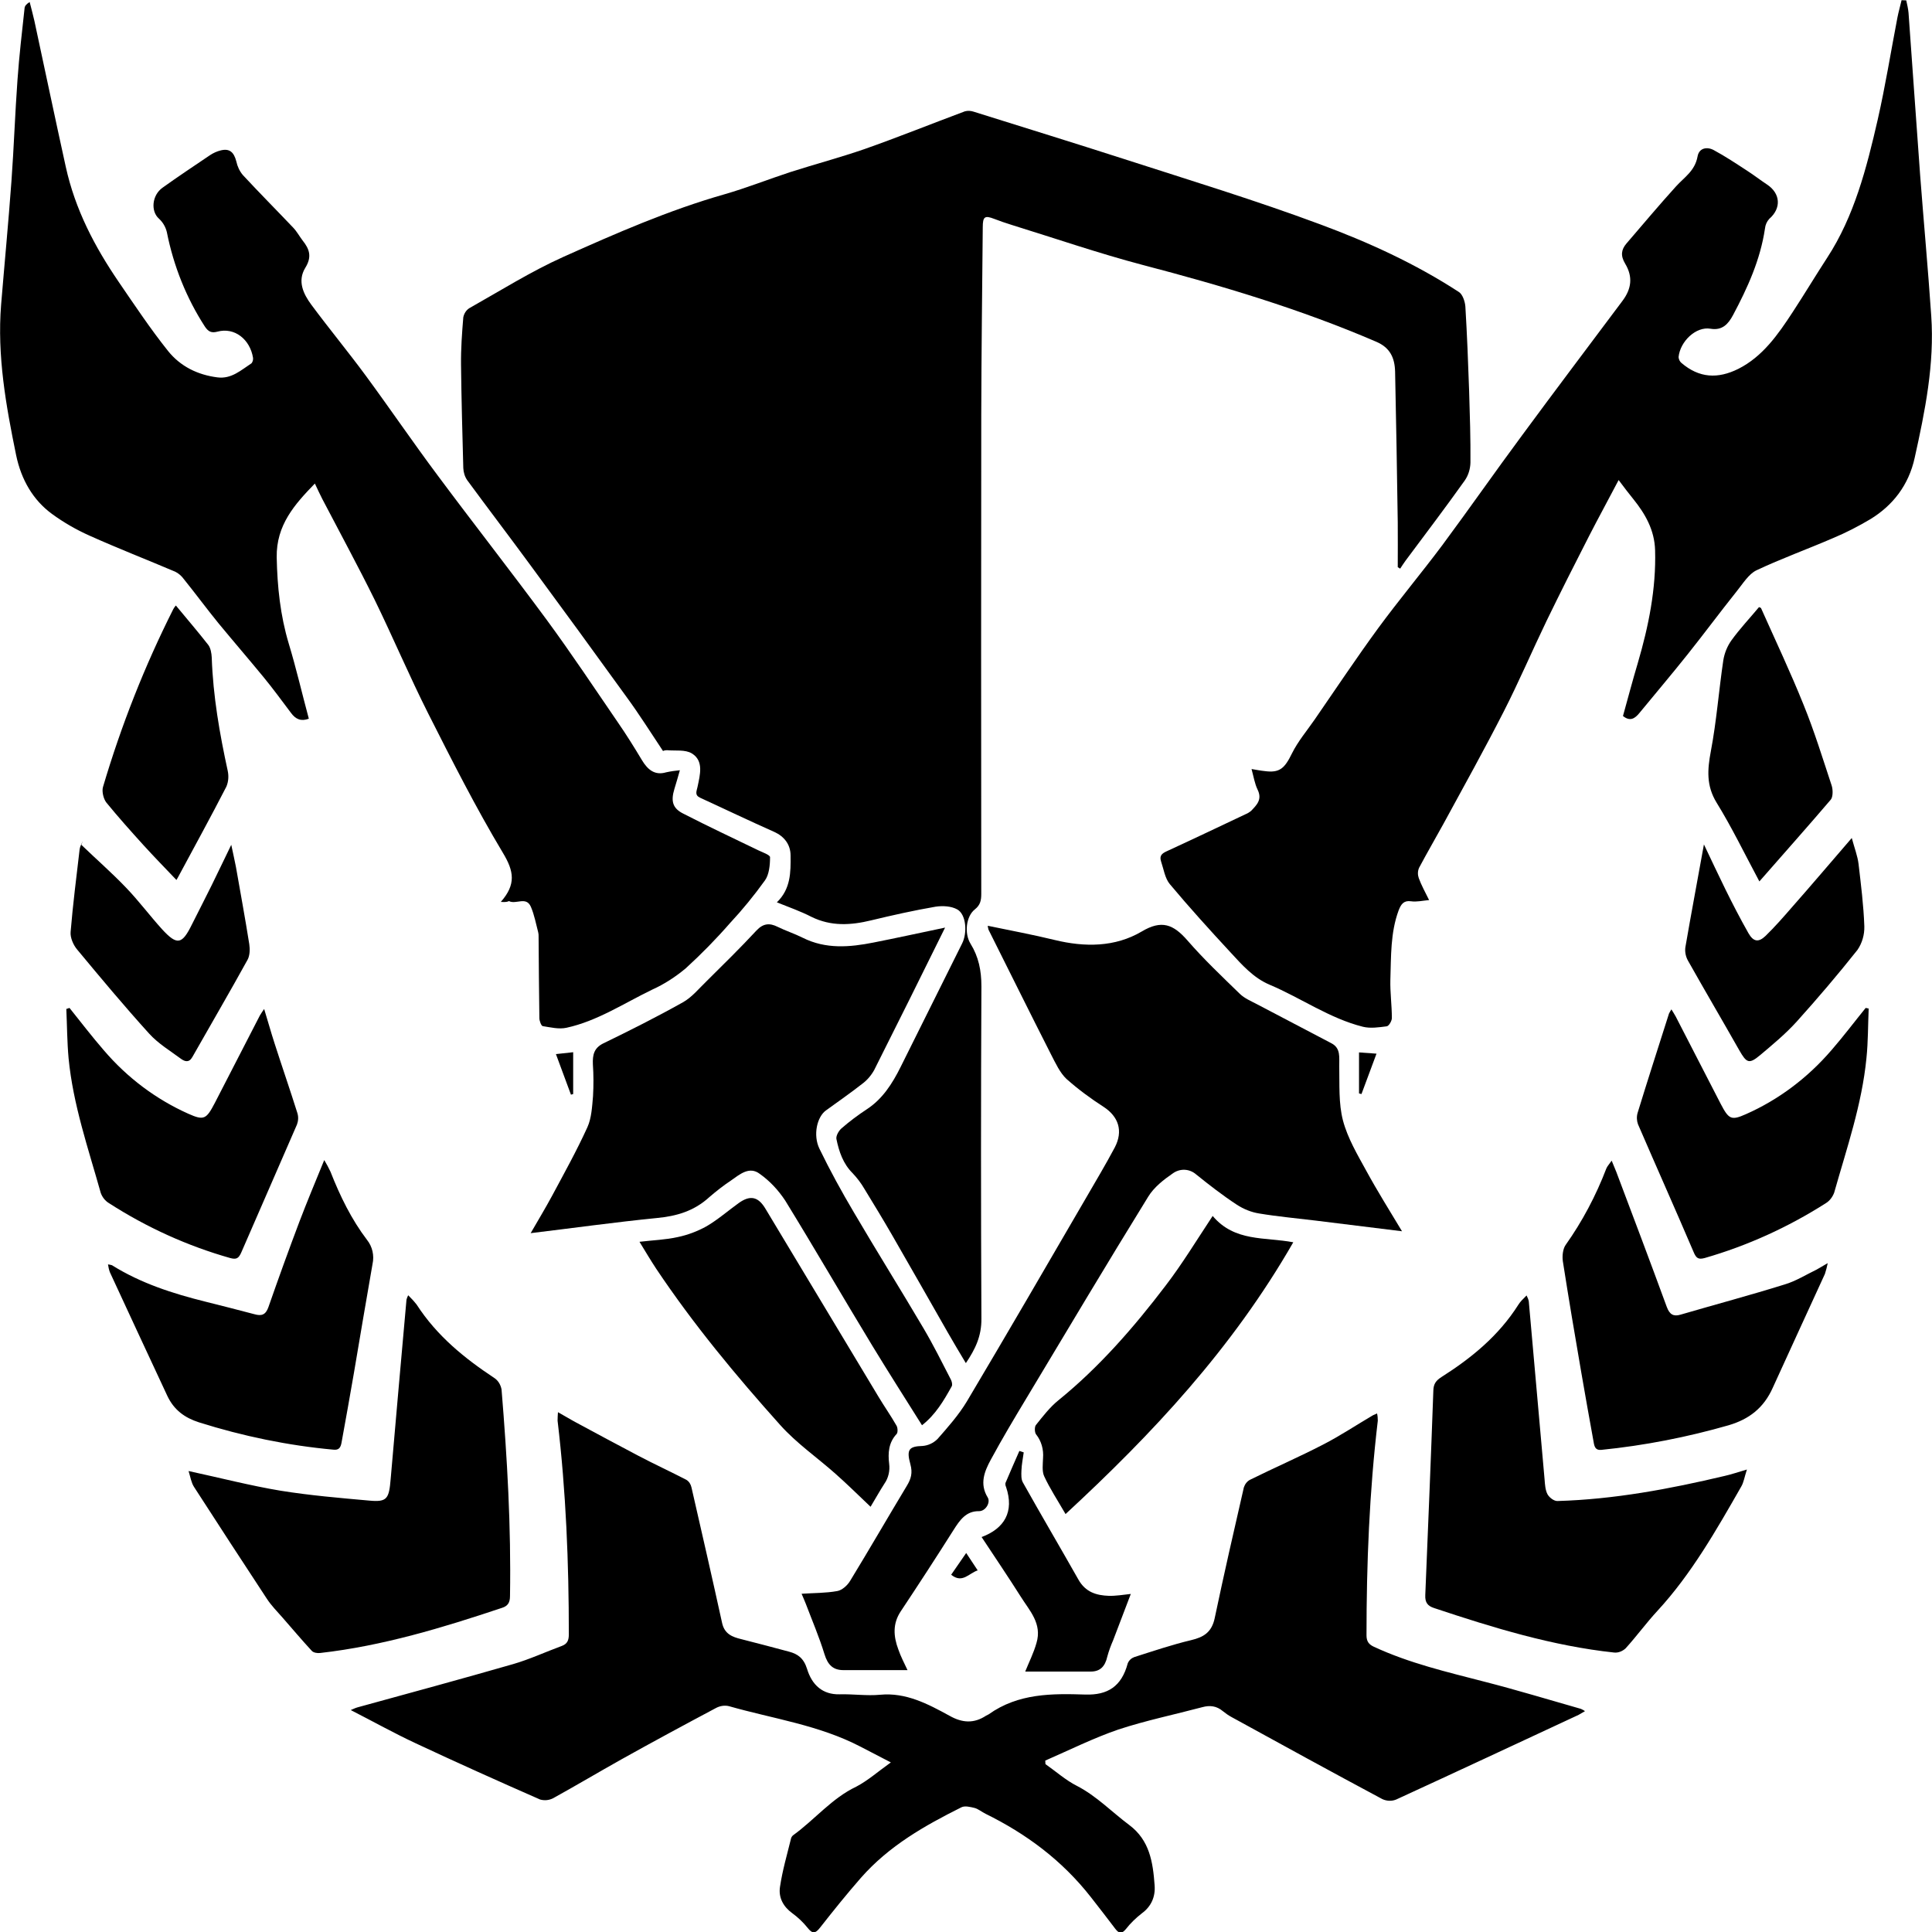 <svg width="40" height="40" viewBox="0 0 40 40" fill="none" xmlns="http://www.w3.org/2000/svg">
<g clip-path="url(#clip0_283_176)">
<path d="M16.084 18.682C16.372 18.403 16.372 18.06 16.368 17.713C16.368 17.482 16.232 17.315 16.033 17.225C15.52 16.997 15.01 16.753 14.497 16.517C14.376 16.462 14.423 16.38 14.442 16.29C14.493 16.042 14.575 15.755 14.326 15.6C14.186 15.514 13.983 15.549 13.808 15.532C13.781 15.532 13.754 15.536 13.727 15.549C13.47 15.163 13.233 14.786 12.972 14.43C12.307 13.509 11.638 12.592 10.965 11.679C10.537 11.096 10.102 10.526 9.674 9.943C9.623 9.87 9.596 9.78 9.592 9.69C9.573 8.979 9.553 8.263 9.545 7.551C9.541 7.226 9.565 6.896 9.592 6.57C9.608 6.489 9.654 6.42 9.716 6.381C10.362 6.017 10.996 5.618 11.665 5.318C12.754 4.83 13.851 4.35 14.995 4.024C15.457 3.891 15.909 3.711 16.368 3.561C16.877 3.398 17.394 3.261 17.9 3.086C18.596 2.841 19.285 2.563 19.977 2.305C20.039 2.288 20.102 2.293 20.164 2.314C21.202 2.64 22.245 2.961 23.283 3.296C24.637 3.733 25.998 4.148 27.336 4.646C28.328 5.014 29.3 5.456 30.207 6.047C30.28 6.094 30.331 6.24 30.339 6.347C30.374 6.93 30.397 7.513 30.417 8.1C30.432 8.593 30.448 9.086 30.444 9.579C30.44 9.711 30.401 9.84 30.327 9.947C29.927 10.509 29.514 11.053 29.102 11.606C29.063 11.662 29.024 11.717 28.989 11.773L28.939 11.743C28.939 11.434 28.942 11.126 28.939 10.817C28.923 9.776 28.907 8.734 28.884 7.693C28.876 7.401 28.775 7.196 28.495 7.076C26.924 6.399 25.298 5.914 23.66 5.486C22.75 5.246 21.852 4.937 20.95 4.658C20.825 4.62 20.704 4.577 20.58 4.53C20.389 4.457 20.347 4.483 20.347 4.706C20.335 6 20.319 7.29 20.316 8.584C20.312 11.893 20.312 15.197 20.316 18.506C20.316 18.643 20.296 18.738 20.183 18.828C20 18.973 19.962 19.325 20.094 19.539C20.261 19.809 20.319 20.092 20.319 20.422C20.308 22.715 20.308 25.008 20.319 27.301C20.323 27.665 20.191 27.935 19.997 28.222C19.864 27.999 19.74 27.794 19.623 27.588C19.238 26.911 18.853 26.238 18.464 25.561C18.281 25.244 18.087 24.926 17.896 24.613C17.826 24.493 17.744 24.386 17.651 24.288C17.457 24.095 17.371 23.846 17.317 23.581C17.305 23.516 17.367 23.409 17.422 23.362C17.589 23.216 17.768 23.083 17.951 22.963C18.27 22.753 18.472 22.441 18.647 22.089C19.071 21.236 19.495 20.383 19.919 19.535C20.032 19.312 20.004 18.93 19.818 18.828C19.693 18.759 19.518 18.75 19.37 18.772C18.923 18.849 18.48 18.948 18.036 19.055C17.616 19.157 17.208 19.183 16.799 18.982C16.574 18.866 16.34 18.785 16.084 18.682Z" fill="black"/>
<path d="M10.369 18.673C10.688 18.309 10.642 18.039 10.412 17.657C9.852 16.723 9.358 15.746 8.864 14.769C8.475 13.997 8.137 13.196 7.756 12.416C7.409 11.713 7.036 11.027 6.674 10.333C6.624 10.234 6.577 10.136 6.519 10.011C6.103 10.44 5.717 10.869 5.729 11.541C5.741 12.146 5.803 12.742 5.978 13.324C6.134 13.839 6.254 14.362 6.394 14.88C6.235 14.94 6.122 14.893 6.025 14.76C5.834 14.507 5.647 14.25 5.449 14.01C5.146 13.642 4.835 13.281 4.531 12.913C4.286 12.613 4.053 12.296 3.808 11.992C3.761 11.927 3.699 11.871 3.629 11.837C3.034 11.584 2.439 11.353 1.847 11.087C1.579 10.967 1.318 10.817 1.077 10.641C0.684 10.354 0.439 9.93 0.334 9.424C0.124 8.4 -0.062 7.367 0.023 6.308C0.093 5.456 0.175 4.603 0.237 3.75C0.288 3.051 0.311 2.353 0.362 1.654C0.397 1.157 0.455 0.664 0.509 0.167C0.513 0.124 0.544 0.085 0.614 0.042C0.646 0.171 0.684 0.304 0.712 0.432C0.929 1.44 1.14 2.447 1.361 3.45C1.556 4.341 1.964 5.113 2.458 5.837C2.789 6.321 3.115 6.81 3.477 7.264C3.738 7.59 4.096 7.761 4.5 7.813C4.792 7.851 4.99 7.663 5.208 7.521C5.231 7.491 5.243 7.453 5.239 7.41C5.177 7.024 4.854 6.771 4.504 6.866C4.376 6.9 4.313 6.866 4.243 6.763C3.862 6.176 3.594 5.511 3.454 4.804C3.427 4.693 3.368 4.598 3.29 4.526C3.119 4.375 3.143 4.045 3.364 3.887C3.687 3.655 4.022 3.433 4.352 3.21C4.418 3.167 4.492 3.133 4.566 3.115C4.749 3.068 4.842 3.145 4.893 3.343C4.916 3.45 4.963 3.548 5.029 3.625C5.371 3.994 5.725 4.35 6.071 4.714C6.145 4.791 6.2 4.894 6.266 4.98C6.406 5.156 6.464 5.314 6.32 5.546C6.153 5.82 6.281 6.086 6.445 6.308C6.814 6.806 7.207 7.281 7.573 7.778C8.075 8.46 8.553 9.163 9.059 9.84C9.805 10.843 10.575 11.824 11.318 12.832C11.828 13.526 12.306 14.246 12.793 14.957C12.968 15.21 13.131 15.472 13.29 15.737C13.411 15.939 13.559 16.059 13.792 15.99C13.886 15.969 13.983 15.956 14.076 15.947C14.033 16.093 14.002 16.213 13.963 16.333C13.886 16.586 13.924 16.736 14.15 16.847C14.659 17.109 15.181 17.353 15.694 17.602C15.784 17.645 15.943 17.7 15.943 17.747C15.943 17.91 15.924 18.107 15.838 18.227C15.613 18.54 15.371 18.836 15.111 19.115C14.823 19.445 14.52 19.753 14.201 20.045C13.987 20.225 13.749 20.379 13.501 20.49C12.917 20.773 12.361 21.142 11.727 21.279C11.571 21.313 11.4 21.27 11.237 21.245C11.206 21.24 11.167 21.137 11.167 21.078C11.159 20.516 11.155 19.955 11.151 19.389C11.151 19.359 11.151 19.333 11.143 19.303C11.097 19.127 11.062 18.939 10.992 18.776C10.895 18.549 10.684 18.733 10.537 18.656C10.513 18.669 10.47 18.682 10.369 18.673ZM39.467 0.008C39.486 0.094 39.506 0.18 39.514 0.265C39.595 1.388 39.673 2.511 39.755 3.634C39.829 4.603 39.918 5.567 39.984 6.536C40.054 7.538 39.856 8.511 39.642 9.476C39.518 10.046 39.187 10.466 38.724 10.749C38.471 10.899 38.215 11.031 37.946 11.143C37.421 11.37 36.884 11.563 36.367 11.807C36.204 11.884 36.083 12.086 35.955 12.244C35.612 12.673 35.286 13.114 34.944 13.543C34.617 13.954 34.278 14.353 33.944 14.76C33.85 14.876 33.749 14.944 33.602 14.824C33.703 14.46 33.8 14.092 33.909 13.727C34.131 12.969 34.29 12.193 34.267 11.392C34.255 10.971 34.061 10.637 33.816 10.333C33.718 10.213 33.625 10.089 33.512 9.939C33.29 10.363 33.092 10.723 32.901 11.096C32.602 11.679 32.306 12.266 32.019 12.857C31.719 13.479 31.447 14.117 31.132 14.734C30.731 15.519 30.307 16.282 29.887 17.053C29.72 17.357 29.545 17.657 29.381 17.966C29.35 18.035 29.35 18.112 29.374 18.18C29.428 18.33 29.506 18.467 29.588 18.635C29.451 18.647 29.331 18.677 29.214 18.66C29.066 18.639 29.008 18.716 28.957 18.849C28.786 19.312 28.802 19.8 28.786 20.285C28.779 20.546 28.817 20.812 28.817 21.078C28.817 21.137 28.755 21.245 28.709 21.249C28.545 21.27 28.374 21.296 28.218 21.258C27.53 21.086 26.935 20.662 26.285 20.387C25.951 20.246 25.714 19.976 25.469 19.71C25.045 19.252 24.625 18.789 24.22 18.305C24.119 18.185 24.092 17.992 24.037 17.829C24.002 17.717 24.057 17.67 24.15 17.627C24.698 17.375 25.247 17.113 25.791 16.856C25.834 16.839 25.873 16.813 25.908 16.783C26.021 16.663 26.138 16.552 26.036 16.346C25.978 16.226 25.955 16.08 25.912 15.922C26.017 15.939 26.099 15.956 26.18 15.964C26.495 16.007 26.596 15.909 26.748 15.6C26.873 15.347 27.059 15.129 27.219 14.897C27.654 14.267 28.078 13.629 28.53 13.011C28.961 12.424 29.428 11.867 29.864 11.284C30.42 10.534 30.957 9.763 31.513 9.013C32.201 8.078 32.898 7.157 33.59 6.231C33.777 5.983 33.812 5.734 33.648 5.46C33.547 5.293 33.567 5.168 33.672 5.044C34.014 4.646 34.352 4.243 34.702 3.857C34.873 3.668 35.091 3.54 35.146 3.24C35.177 3.06 35.344 3.034 35.48 3.107C35.718 3.235 35.943 3.385 36.173 3.535C36.313 3.625 36.445 3.728 36.581 3.818C36.865 4.003 36.884 4.311 36.632 4.53C36.581 4.585 36.55 4.654 36.542 4.731C36.445 5.383 36.18 5.961 35.881 6.523C35.784 6.703 35.663 6.848 35.414 6.806C35.111 6.754 34.784 7.071 34.753 7.393C34.757 7.44 34.776 7.483 34.811 7.513C35.181 7.83 35.566 7.847 35.99 7.637C36.492 7.384 36.81 6.93 37.118 6.458C37.359 6.09 37.588 5.708 37.83 5.336C38.39 4.478 38.646 3.48 38.876 2.477C39.035 1.778 39.148 1.071 39.284 0.364C39.307 0.244 39.343 0.124 39.37 0.004L39.467 0.008ZM18.444 36.489L17.818 36.164C16.954 35.714 16.005 35.585 15.091 35.324C14.998 35.302 14.901 35.319 14.815 35.367C14.162 35.714 13.512 36.065 12.867 36.425C12.392 36.691 11.925 36.969 11.451 37.231C11.365 37.274 11.272 37.282 11.182 37.257C10.323 36.88 9.463 36.494 8.611 36.095C8.16 35.885 7.724 35.641 7.262 35.405C7.312 35.384 7.355 35.362 7.402 35.349C8.475 35.054 9.553 34.762 10.622 34.454C10.964 34.355 11.295 34.201 11.633 34.077C11.746 34.034 11.777 33.961 11.777 33.837C11.777 32.358 11.719 30.884 11.544 29.413C11.544 29.354 11.548 29.298 11.552 29.238C11.692 29.315 11.809 29.388 11.929 29.452C12.357 29.683 12.789 29.915 13.22 30.142C13.547 30.314 13.882 30.468 14.212 30.639C14.267 30.674 14.302 30.729 14.317 30.798C14.531 31.732 14.745 32.666 14.951 33.605C15.002 33.832 15.165 33.892 15.34 33.935C15.675 34.021 16.009 34.107 16.34 34.197C16.515 34.244 16.639 34.329 16.709 34.552C16.811 34.887 17.032 35.088 17.386 35.079C17.662 35.071 17.946 35.114 18.222 35.088C18.755 35.037 19.21 35.277 19.662 35.525C19.922 35.671 20.163 35.688 20.416 35.521C20.432 35.512 20.451 35.504 20.467 35.495C21.085 35.054 21.785 35.062 22.474 35.084C22.929 35.097 23.22 34.921 23.349 34.437C23.376 34.372 23.427 34.329 23.485 34.308C23.874 34.184 24.267 34.051 24.663 33.957C24.912 33.897 25.087 33.802 25.15 33.498C25.34 32.594 25.546 31.694 25.753 30.794C25.776 30.725 25.823 30.665 25.885 30.635C26.387 30.386 26.9 30.164 27.398 29.906C27.748 29.726 28.082 29.503 28.425 29.302C28.452 29.289 28.483 29.276 28.51 29.264C28.522 29.311 28.526 29.362 28.526 29.413C28.351 30.888 28.292 32.371 28.292 33.858C28.292 33.986 28.343 34.047 28.444 34.094C29.183 34.437 29.961 34.617 30.735 34.818C31.404 34.989 32.065 35.191 32.73 35.38C32.761 35.392 32.789 35.41 32.816 35.427C32.758 35.461 32.722 35.482 32.684 35.504C31.423 36.091 30.167 36.678 28.907 37.257C28.814 37.295 28.712 37.291 28.619 37.248C27.577 36.691 26.538 36.121 25.5 35.551C25.437 35.517 25.375 35.474 25.317 35.427C25.189 35.319 25.049 35.302 24.893 35.345C24.313 35.499 23.726 35.62 23.154 35.808C22.641 35.984 22.143 36.232 21.641 36.451C21.641 36.477 21.645 36.498 21.645 36.524C21.859 36.674 22.065 36.858 22.295 36.974C22.703 37.184 23.022 37.518 23.384 37.788C23.8 38.101 23.87 38.551 23.905 39.031C23.924 39.271 23.835 39.472 23.64 39.614C23.52 39.708 23.407 39.815 23.31 39.94C23.228 40.038 23.17 40.038 23.092 39.935C22.929 39.717 22.758 39.502 22.59 39.284C21.987 38.512 21.241 37.964 20.404 37.552C20.327 37.514 20.257 37.454 20.179 37.432C20.089 37.411 19.977 37.381 19.903 37.419C19.148 37.797 18.409 38.212 17.822 38.881C17.53 39.215 17.254 39.558 16.978 39.91C16.881 40.034 16.822 40.042 16.721 39.914C16.628 39.798 16.519 39.695 16.402 39.61C16.219 39.477 16.114 39.288 16.149 39.065C16.2 38.722 16.297 38.392 16.379 38.058C16.387 38.032 16.406 38.007 16.425 37.994C16.869 37.672 17.227 37.227 17.728 36.991C17.973 36.862 18.183 36.674 18.444 36.489Z" fill="black"/>
<path d="M18.789 34.578H17.463C17.253 34.578 17.14 34.476 17.07 34.248C16.961 33.893 16.814 33.55 16.681 33.199C16.654 33.13 16.623 33.061 16.596 32.997C16.852 32.98 17.098 32.984 17.335 32.941C17.432 32.924 17.545 32.826 17.603 32.727C18 32.076 18.381 31.416 18.774 30.764C18.863 30.618 18.898 30.494 18.848 30.314C18.762 30.006 18.824 29.945 19.101 29.937C19.217 29.928 19.326 29.877 19.412 29.791C19.626 29.547 19.847 29.298 20.018 29.015C20.851 27.614 21.672 26.2 22.492 24.79C22.691 24.447 22.893 24.108 23.08 23.757C23.259 23.414 23.157 23.118 22.85 22.917C22.582 22.745 22.321 22.552 22.08 22.338C21.944 22.209 21.854 22.012 21.761 21.832C21.325 20.975 20.898 20.11 20.466 19.248C20.458 19.222 20.454 19.197 20.45 19.167C20.921 19.265 21.384 19.351 21.839 19.462C22.457 19.612 23.084 19.612 23.636 19.287C24.052 19.038 24.293 19.137 24.585 19.471C24.923 19.861 25.3 20.217 25.67 20.577C25.767 20.671 25.903 20.727 26.024 20.791C26.537 21.061 27.051 21.331 27.568 21.601C27.763 21.704 27.724 21.892 27.728 22.077C27.735 22.454 27.712 22.844 27.805 23.2C27.903 23.568 28.105 23.907 28.288 24.241C28.517 24.661 28.77 25.064 29.027 25.492C28.412 25.415 27.821 25.343 27.23 25.27C26.845 25.223 26.456 25.188 26.071 25.124C25.907 25.098 25.748 25.034 25.604 24.94C25.316 24.751 25.04 24.537 24.768 24.318C24.628 24.194 24.429 24.185 24.277 24.297C24.091 24.425 23.892 24.58 23.772 24.777C22.92 26.157 22.088 27.554 21.252 28.947C20.999 29.367 20.746 29.791 20.512 30.224C20.384 30.46 20.275 30.721 20.45 31.004C20.512 31.107 20.407 31.287 20.271 31.287C20.003 31.283 19.875 31.467 19.742 31.677C19.384 32.243 19.019 32.804 18.649 33.361C18.478 33.618 18.498 33.88 18.599 34.15C18.649 34.296 18.719 34.428 18.789 34.578Z" fill="black"/>
<path d="M19.567 19.205C19.07 20.212 18.587 21.185 18.097 22.158C18.031 22.274 17.945 22.372 17.844 22.445C17.603 22.634 17.35 22.809 17.102 22.989C16.915 23.122 16.829 23.5 16.965 23.782C17.183 24.232 17.424 24.67 17.677 25.098C18.152 25.908 18.649 26.701 19.124 27.507C19.326 27.85 19.505 28.21 19.688 28.565C19.707 28.604 19.723 28.668 19.704 28.703C19.54 28.998 19.369 29.29 19.089 29.508C18.739 28.951 18.397 28.415 18.066 27.871C17.459 26.872 16.872 25.857 16.258 24.858C16.114 24.64 15.938 24.451 15.732 24.305C15.515 24.138 15.316 24.314 15.133 24.442C14.978 24.545 14.83 24.661 14.686 24.785C14.367 25.077 14.002 25.18 13.597 25.218C12.733 25.304 11.878 25.424 10.987 25.531C11.143 25.261 11.29 25.017 11.427 24.764C11.68 24.292 11.94 23.825 12.162 23.337C12.247 23.148 12.259 22.912 12.278 22.694C12.29 22.475 12.29 22.252 12.275 22.034C12.267 21.841 12.298 21.7 12.485 21.605C13.041 21.335 13.593 21.057 14.138 20.752C14.324 20.649 14.472 20.465 14.632 20.311C14.978 19.968 15.328 19.625 15.662 19.265C15.802 19.115 15.935 19.107 16.098 19.188C16.261 19.269 16.448 19.329 16.619 19.415C17.098 19.655 17.592 19.612 18.086 19.514C18.568 19.419 19.054 19.312 19.567 19.205ZM3.904 30.456C4.573 30.601 5.188 30.76 5.806 30.863C6.413 30.961 7.028 31.013 7.642 31.068C8.016 31.103 8.054 31.034 8.089 30.614C8.194 29.38 8.307 28.141 8.416 26.907C8.424 26.877 8.436 26.847 8.451 26.817C8.513 26.877 8.572 26.941 8.626 27.01C9.05 27.665 9.622 28.124 10.236 28.531C10.314 28.583 10.365 28.668 10.384 28.767C10.501 30.19 10.583 31.613 10.559 33.044C10.559 33.181 10.513 33.25 10.396 33.288C9.163 33.7 7.922 34.077 6.631 34.223C6.573 34.231 6.491 34.218 6.456 34.18C6.25 33.957 6.051 33.721 5.849 33.49C5.736 33.361 5.616 33.241 5.522 33.096C5.017 32.328 4.515 31.557 4.017 30.785C3.959 30.695 3.943 30.58 3.904 30.456ZM36.168 30.425C36.117 30.58 36.102 30.691 36.051 30.777C35.534 31.681 35.017 32.59 34.317 33.349C34.087 33.597 33.885 33.876 33.655 34.129C33.589 34.188 33.504 34.223 33.418 34.214C32.142 34.077 30.913 33.7 29.692 33.293C29.56 33.25 29.501 33.181 29.509 33.023C29.567 31.613 29.626 30.198 29.676 28.788C29.68 28.651 29.731 28.583 29.844 28.51C30.458 28.12 31.026 27.661 31.438 27.01C31.458 26.98 31.477 26.954 31.501 26.928C31.528 26.898 31.559 26.872 31.606 26.821C31.625 26.86 31.645 26.902 31.652 26.945C31.761 28.175 31.87 29.401 31.979 30.631C31.987 30.738 31.994 30.854 32.041 30.94C32.08 31.008 32.177 31.081 32.247 31.077C33.418 31.043 34.566 30.828 35.705 30.558C35.837 30.528 35.966 30.485 36.168 30.425Z" fill="black"/>
<path d="M6.713 24.018C6.76 24.095 6.803 24.176 6.842 24.258C7.04 24.763 7.277 25.248 7.6 25.672C7.709 25.809 7.752 25.993 7.713 26.169C7.581 26.919 7.456 27.669 7.328 28.423C7.246 28.908 7.157 29.388 7.071 29.868C7.052 29.971 7.017 30.026 6.904 30.014C5.963 29.928 5.029 29.735 4.119 29.448C3.827 29.354 3.602 29.195 3.462 28.895C3.065 28.042 2.668 27.193 2.275 26.34C2.256 26.289 2.244 26.233 2.236 26.178C2.264 26.182 2.291 26.186 2.318 26.195C2.921 26.572 3.582 26.782 4.251 26.949C4.593 27.035 4.932 27.12 5.27 27.21C5.41 27.249 5.5 27.228 5.558 27.061C5.764 26.469 5.978 25.878 6.2 25.291C6.355 24.883 6.526 24.476 6.713 24.018ZM37.841 26.152C37.826 26.229 37.806 26.302 37.783 26.375C37.425 27.159 37.063 27.939 36.705 28.728C36.515 29.156 36.208 29.384 35.791 29.508C34.928 29.756 34.045 29.928 33.154 30.018C33.034 30.031 33.01 29.953 32.995 29.859C32.909 29.379 32.82 28.895 32.738 28.411C32.606 27.648 32.477 26.881 32.357 26.113C32.341 26.006 32.357 25.856 32.415 25.775C32.758 25.291 33.041 24.759 33.259 24.189C33.279 24.142 33.318 24.103 33.368 24.03C33.407 24.129 33.438 24.198 33.465 24.266C33.816 25.196 34.166 26.122 34.508 27.056C34.566 27.215 34.648 27.262 34.792 27.219C35.511 27.009 36.235 26.816 36.95 26.593C37.18 26.525 37.39 26.392 37.612 26.285C37.674 26.25 37.74 26.212 37.841 26.152ZM18.024 31.196C17.771 30.956 17.542 30.729 17.3 30.515C16.919 30.176 16.495 29.885 16.153 29.503C15.239 28.483 14.36 27.425 13.586 26.268C13.473 26.096 13.368 25.921 13.24 25.71C13.528 25.676 13.784 25.668 14.033 25.612C14.239 25.569 14.442 25.492 14.628 25.389C14.862 25.252 15.072 25.068 15.293 24.909C15.531 24.738 15.698 24.772 15.85 25.029C16.628 26.323 17.405 27.618 18.187 28.916C18.308 29.118 18.444 29.311 18.561 29.516C18.588 29.559 18.592 29.666 18.561 29.692C18.397 29.868 18.382 30.086 18.409 30.305C18.428 30.451 18.393 30.601 18.312 30.716C18.218 30.862 18.129 31.021 18.024 31.196Z" fill="black"/>
<path d="M34.605 20.898C34.64 20.958 34.671 21.001 34.695 21.048C35.006 21.648 35.313 22.253 35.624 22.852C35.792 23.174 35.842 23.204 36.149 23.067C36.818 22.771 37.421 22.321 37.919 21.742C38.164 21.46 38.39 21.16 38.627 20.868L38.689 20.881C38.674 21.224 38.678 21.567 38.643 21.905C38.549 22.87 38.234 23.774 37.974 24.695C37.939 24.785 37.88 24.863 37.803 24.91C37.017 25.411 36.173 25.793 35.294 26.046C35.165 26.08 35.119 26.054 35.064 25.921C34.687 25.038 34.294 24.16 33.913 23.277C33.886 23.204 33.882 23.118 33.905 23.041C34.115 22.355 34.337 21.67 34.555 20.984C34.57 20.958 34.586 20.924 34.605 20.898ZM1.439 20.868C1.673 21.16 1.902 21.46 2.147 21.742C2.637 22.317 3.236 22.762 3.897 23.058C4.224 23.204 4.271 23.174 4.45 22.831C4.761 22.231 5.068 21.627 5.379 21.027C5.407 20.98 5.438 20.933 5.469 20.89C5.547 21.142 5.609 21.37 5.683 21.597C5.838 22.081 6.005 22.561 6.157 23.045C6.181 23.122 6.177 23.204 6.149 23.281C5.768 24.164 5.379 25.043 4.998 25.925C4.94 26.058 4.893 26.08 4.765 26.046C3.886 25.797 3.042 25.416 2.256 24.91C2.178 24.863 2.116 24.785 2.085 24.695C1.828 23.778 1.513 22.874 1.42 21.91C1.389 21.571 1.389 21.233 1.373 20.89L1.439 20.868ZM25.107 25.175C25.562 25.715 26.184 25.608 26.776 25.72C25.508 27.927 23.855 29.689 22.061 31.347C21.887 31.047 21.735 30.816 21.618 30.563C21.571 30.46 21.591 30.314 21.595 30.19C21.61 30.01 21.56 29.834 21.451 29.697C21.42 29.659 21.416 29.543 21.447 29.504C21.591 29.324 21.735 29.136 21.91 28.994C22.75 28.313 23.466 27.494 24.131 26.62C24.473 26.174 24.769 25.686 25.107 25.175Z" fill="black"/>
<path d="M38.339 17.35C38.397 17.564 38.459 17.723 38.479 17.885C38.529 18.314 38.584 18.747 38.599 19.18C38.603 19.355 38.553 19.527 38.456 19.668C38.051 20.178 37.631 20.671 37.199 21.151C36.966 21.408 36.701 21.627 36.441 21.846C36.211 22.038 36.161 22.008 36.009 21.743C35.659 21.125 35.301 20.517 34.951 19.895C34.904 19.814 34.881 19.715 34.893 19.617C35.013 18.918 35.146 18.22 35.278 17.483C35.433 17.808 35.577 18.117 35.725 18.417C35.873 18.717 36.032 19.025 36.2 19.321C36.301 19.497 36.406 19.518 36.554 19.377C36.748 19.188 36.927 18.983 37.106 18.777C37.503 18.327 37.895 17.864 38.339 17.35ZM1.684 17.491C1.991 17.787 2.31 18.065 2.606 18.374C2.87 18.648 3.1 18.957 3.356 19.24C3.668 19.578 3.769 19.557 3.975 19.137C4.107 18.871 4.247 18.605 4.379 18.335C4.512 18.065 4.64 17.795 4.788 17.491C4.823 17.663 4.858 17.804 4.885 17.95C4.978 18.481 5.076 19.012 5.161 19.548C5.177 19.651 5.173 19.784 5.126 19.87C4.753 20.547 4.364 21.211 3.983 21.884C3.913 22.008 3.827 21.978 3.749 21.923C3.524 21.756 3.279 21.61 3.088 21.4C2.575 20.834 2.085 20.247 1.598 19.66C1.521 19.57 1.451 19.415 1.462 19.295C1.509 18.721 1.583 18.151 1.649 17.581C1.657 17.521 1.692 17.465 1.715 17.41L1.684 17.491Z" fill="black"/>
<path d="M3.641 12.536C3.874 12.819 4.1 13.08 4.314 13.355C4.361 13.419 4.38 13.526 4.384 13.616C4.411 14.413 4.547 15.189 4.715 15.96C4.738 16.072 4.73 16.183 4.687 16.286C4.365 16.912 4.026 17.529 3.692 18.151C3.68 18.176 3.664 18.198 3.653 18.219C3.412 17.966 3.186 17.735 2.968 17.495C2.708 17.208 2.447 16.916 2.202 16.616C2.144 16.543 2.105 16.389 2.132 16.295C2.509 15.019 2.996 13.786 3.587 12.613C3.602 12.583 3.622 12.558 3.641 12.536ZM36.426 18.249C36.119 17.675 35.854 17.126 35.539 16.616C35.325 16.265 35.349 15.935 35.422 15.549C35.539 14.932 35.586 14.298 35.679 13.672C35.703 13.522 35.761 13.38 35.846 13.26C36.022 13.016 36.228 12.798 36.418 12.57C36.441 12.579 36.457 12.583 36.461 12.592C36.757 13.256 37.068 13.912 37.34 14.589C37.562 15.133 37.737 15.703 37.923 16.265C37.951 16.351 37.951 16.501 37.904 16.556C37.429 17.113 36.939 17.662 36.426 18.249ZM20.323 31.823C20.794 31.647 21.004 31.3 20.829 30.785C20.817 30.76 20.813 30.734 20.817 30.704C20.911 30.481 21.008 30.262 21.105 30.04L21.195 30.07C21.179 30.194 21.152 30.318 21.148 30.442C21.144 30.528 21.14 30.631 21.179 30.695C21.556 31.368 21.945 32.028 22.326 32.701C22.474 32.967 22.704 33.031 22.956 33.04C23.104 33.044 23.252 33.018 23.412 33.001C23.283 33.335 23.166 33.648 23.046 33.961C22.999 34.068 22.956 34.184 22.925 34.3C22.879 34.505 22.774 34.608 22.583 34.608H21.226C21.303 34.416 21.401 34.223 21.459 34.017C21.58 33.614 21.315 33.348 21.136 33.061C20.876 32.65 20.603 32.247 20.323 31.823ZM28.137 22.638V21.789L28.499 21.815L28.188 22.651L28.137 22.638ZM11.821 22.664L11.51 21.824L11.867 21.785V22.651L11.821 22.664ZM20.004 32.153C20.09 32.285 20.16 32.388 20.242 32.513C20.059 32.573 19.923 32.791 19.693 32.603L20.004 32.153Z" fill="black"/>
</g>
<defs>
<clipPath id="clip0_283_176">
<rect width="40" height="40" fill="white"/>
</clipPath>
</defs>
</svg>
